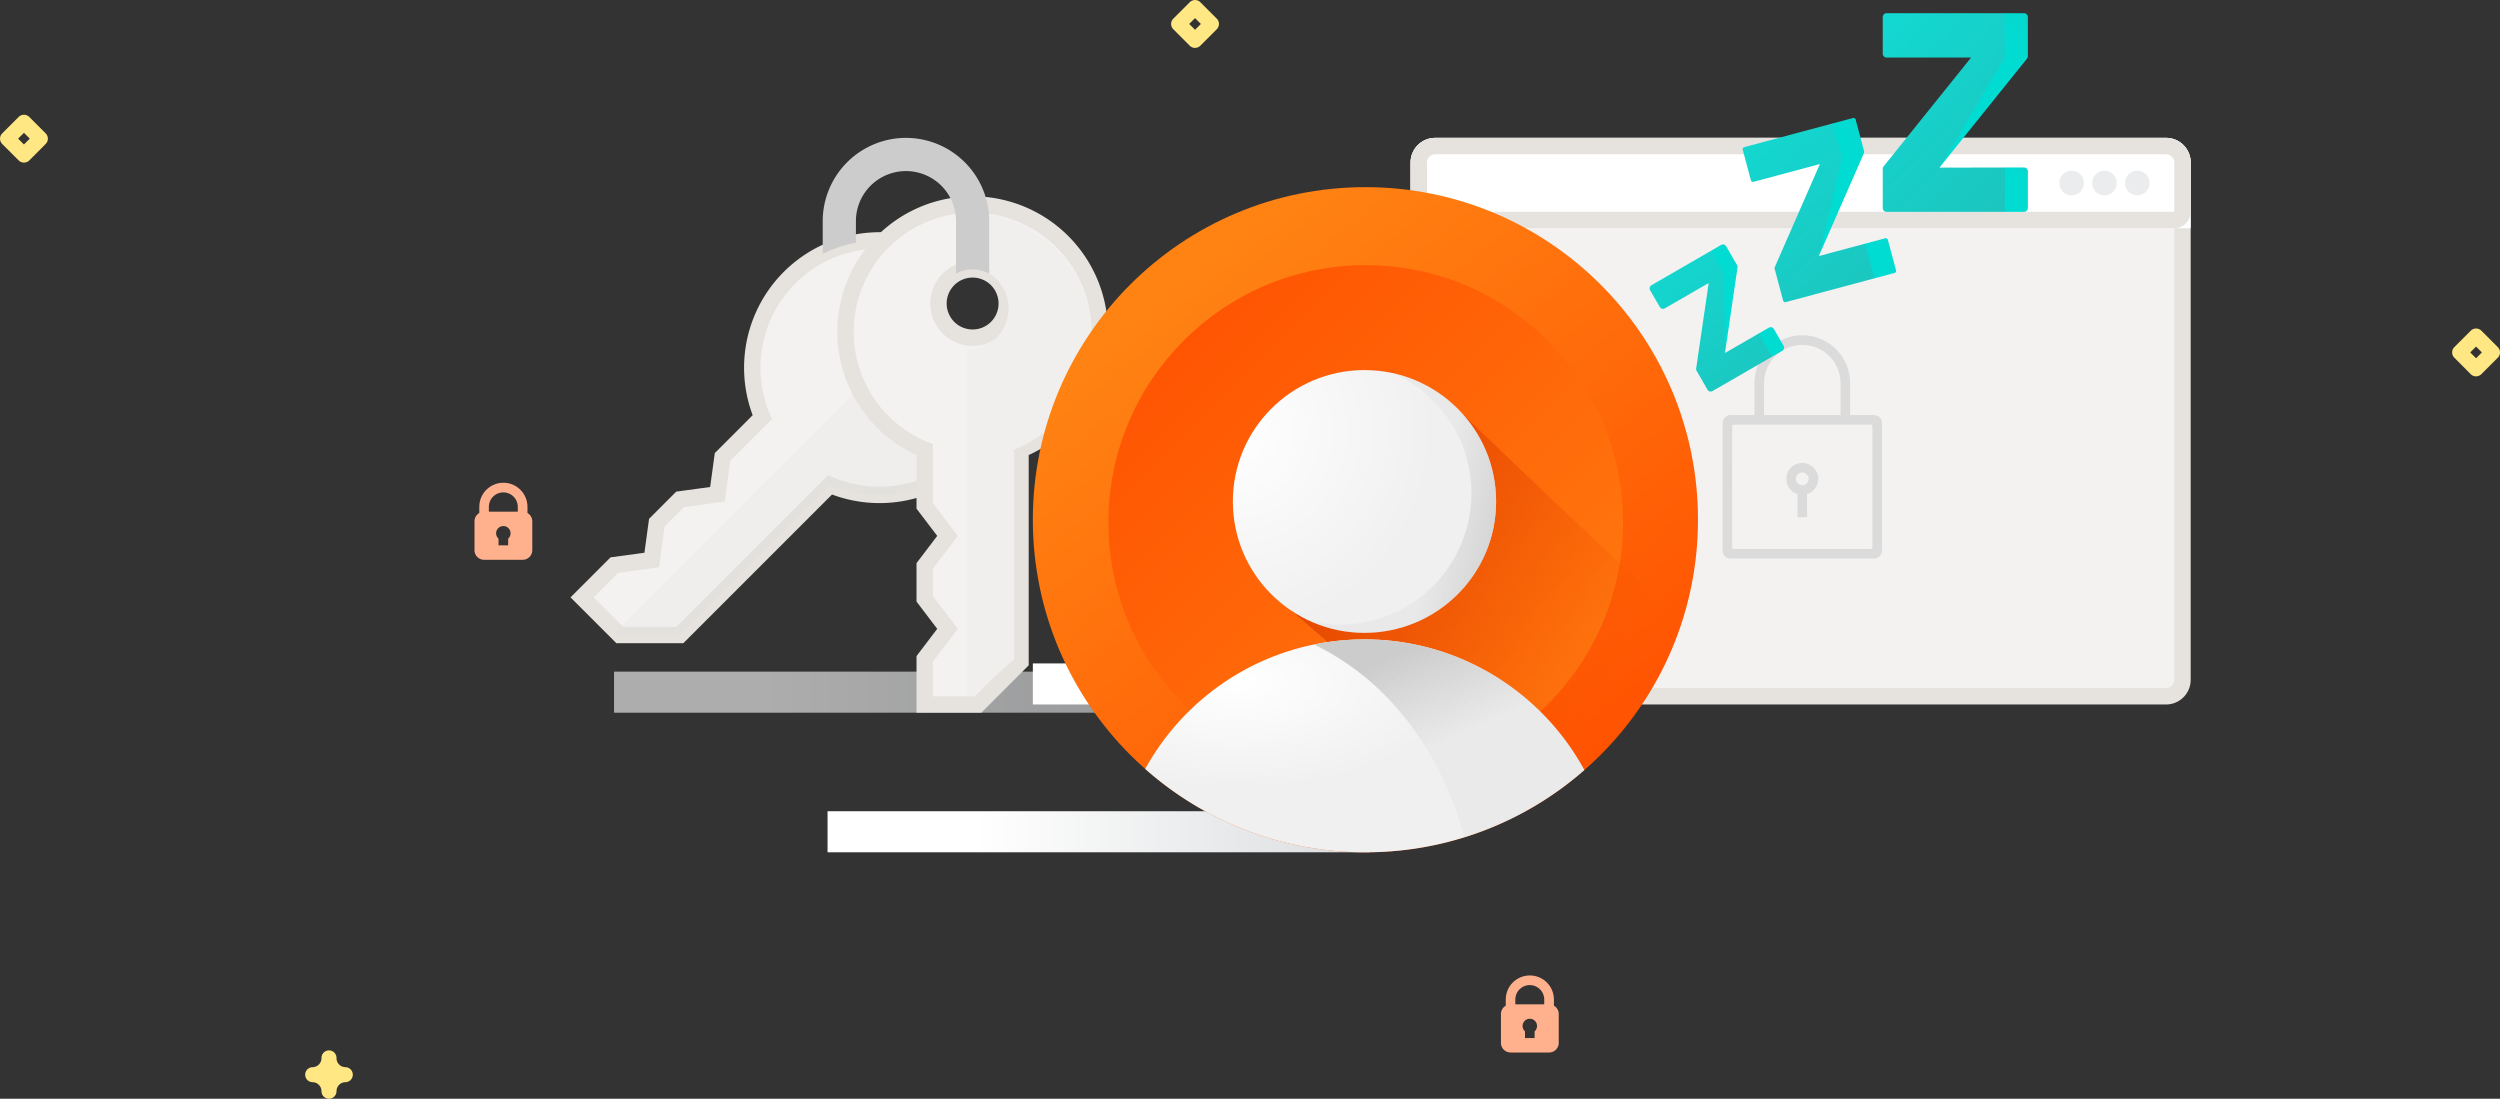 <?xml version="1.0" encoding="utf-8"?>

<!--
 * Copyright (c) 2020, WSO2 Inc. (http://www.wso2.org) All Rights Reserved.
 *
 * WSO2 Inc. licenses this file to you under the Apache License,
 * Version 2.0 (the "License"); you may not use this file except
 * in compliance with the License.
 * You may obtain a copy of the License at
 *
 *     http://www.apache.org/licenses/LICENSE-2.0
 *
 * Unless required by applicable law or agreed to in writing,
 * software distributed under the License is distributed on an
 * "AS IS" BASIS, WITHOUT WARRANTIES OR CONDITIONS OF ANY
 * KIND, either express or implied. See the License for the
 * specific language governing permissions and limitations
 * under the License.
-->

<svg xmlns="http://www.w3.org/2000/svg" xmlns:xlink="http://www.w3.org/1999/xlink" width="304.445" height="133.802"
     viewBox="0 0 304.445 133.802">
    <rect x="0" y="0" width="304.445" height="133.802" fill="#333333" stroke="none"/>
    <defs>
        <linearGradient id="linear-gradient" x1="0.274" y1="0.5" x2="1" y2="0.5" gradientUnits="objectBoundingBox">
            <stop offset="0" stop-color="#fff"/>
            <stop offset="1" stop-color="#dbdddf"/>
        </linearGradient>
        <linearGradient id="linear-gradient-4" x1="0.757" y1="0.959" x2="0.149" y2="0.196"
                        gradientUnits="objectBoundingBox">
            <stop offset="0" stop-color="#ff5201"/>
            <stop offset="1" stop-color="#ff8313"/>
        </linearGradient>
        <linearGradient id="linear-gradient-5" x1="0.821" y1="0.821" x2="0.126" y2="0.126"
                        gradientUnits="objectBoundingBox">
            <stop offset="0" stop-color="#ff760e"/>
            <stop offset="1" stop-color="#ff5402"/>
        </linearGradient>
        <linearGradient id="linear-gradient-6" x1="0.084" y1="0.36" x2="0.818" y2="0.733"
                        gradientUnits="objectBoundingBox">
            <stop offset="0" stop-color="#e34700"/>
            <stop offset="0.472" stop-color="#e54800" stop-opacity="0.494"/>
            <stop offset="1" stop-color="#f34c00" stop-opacity="0"/>
        </linearGradient>
        <radialGradient id="radial-gradient" cx="0.208" cy="0.202" r="0.5" gradientUnits="objectBoundingBox">
            <stop offset="0" stop-color="#fff"/>
            <stop offset="1" stop-color="#f0f0f0"/>
        </radialGradient>
        <radialGradient id="radial-gradient-2" cx="0" cy="0.233" r="0.764"
                        gradientTransform="translate(0.106 0.025) rotate(27.054)" xlink:href="#radial-gradient"/>
        <linearGradient id="linear-gradient-7" x1="0.433" x2="0.678" y2="0.398" gradientUnits="objectBoundingBox">
            <stop offset="0" stop-color="#ccc"/>
            <stop offset="1" stop-color="#ccc" stop-opacity="0.169"/>
        </linearGradient>
        <linearGradient id="linear-gradient-8" x1="0.719" y1="0.4" x2="1.177" y2="0.537"
                        gradientUnits="objectBoundingBox">
            <stop offset="0" stop-color="#ccc" stop-opacity="0.188"/>
            <stop offset="1" stop-color="#ccc"/>
        </linearGradient>
        <linearGradient id="linear-gradient-9" x1="-0.74" y1="-0.65" x2="0.405" y2="-2.554"
                        gradientUnits="objectBoundingBox">
            <stop offset="0" stop-color="#01dcd3"/>
            <stop offset="1" stop-color="#22b7b1"/>
        </linearGradient>
        <linearGradient id="linear-gradient-11" x1="0.336" y1="-1.226" x2="2.072" y2="1.514"
                        gradientUnits="objectBoundingBox">
            <stop offset="0" stop-color="#0de5dd"/>
            <stop offset="1" stop-color="#22b7b1"/>
        </linearGradient>
    </defs>
    <g id="lock-idle-accounts-illustration" transform="translate(-141.222 -98.21)">
        <path id="Path_95"
              d="M424.493,166.965a.914.914,0,0,1-.914-.914,1.1,1.1,0,0,0-1.1-1.1.915.915,0,0,1,0-1.829,1.1,1.1,0,0,0,1.1-1.1.915.915,0,1,1,1.829,0,1.1,1.1,0,0,0,1.1,1.1.915.915,0,0,1,0,1.829,1.1,1.1,0,0,0-1.1,1.1.914.914,0,0,1-.914.914Z"
              transform="translate(-243.207 65.047)" fill="#ffe783"/>
        <path id="Path_96"
              d="M68.794,419.851a.915.915,0,0,1-.645-.267l-2-2a.914.914,0,0,1,0-1.291l2-2a.914.914,0,0,1,1.291,0l2,2a.914.914,0,0,1,0,1.291l-2,2.008A.915.915,0,0,1,68.794,419.851Zm-.711-2.917.711.711.711-.711-.711-.708Z"
              transform="translate(75.344 -301.841)" fill="#ffe783"/>
        <rect id="Rectangle_455" data-name="Rectangle 455" width="66" height="5" transform="translate(216 180)"
              opacity="0.6" fill="url(#linear-gradient)"/>
        <g id="keys" transform="translate(190.024 115)">
            <path id="Path_2167" data-name="Path 2167"
                  d="M63.678,108.719a4.16,4.16,0,1,1,1.218-2.942v-11.6a15.5,15.5,0,0,0-20.866,20.057l-4.841,4.841-.621,4.548-4.548.621-2.835,2.835-.621,4.548-4.548.621-3.929,3.929,4.58,4.58H34l18.278-18.278a15.542,15.542,0,0,0,12.621-.249V105.778A4.148,4.148,0,0,1,63.678,108.719Z"
                  transform="translate(0 -80.22)" fill="#f4f2f1" stroke="#e6e3df" stroke-width="2"/>
            <path id="Path_2168" data-name="Path 2168"
                  d="M90.145,192.591a4.16,4.16,0,0,1-5.883,0L52.678,224.175l.458.458h7.329l18.278-18.278a15.541,15.541,0,0,0,12.621-.249V189.649A4.147,4.147,0,0,1,90.145,192.591Z"
                  transform="translate(-26.467 -164.091)" fill="#ccc" opacity="0.09"/>
            <path id="Path_2169" data-name="Path 2169"
                  d="M275.461,60.224a15.5,15.5,0,0,0-5.83,29.853v6.846l2.776,3.655-2.776,3.655v4.009l2.776,3.655-2.776,3.655v5.557h6.478l5.182-5.182V90.077a15.5,15.5,0,0,0-5.83-29.853Zm0,16.217a4.16,4.16,0,1,1,4.16-4.16A4.16,4.16,0,0,1,275.461,76.441Z"
                  transform="translate(-205.82 -52.108)" fill="#f4f2f1" stroke="#e6e3df" stroke-width="2"/>
            <path id="Path_2170" data-name="Path 2170"
                  d="M374.938,60.224v6.632a5.02,5.02,0,1,1,0,10.04v42.165h.633l5.062-4.455V89.073a14.952,14.952,0,0,0-5.694-28.849Z"
                  transform="translate(-305.937 -51.105)" fill="#f1efee"/>
            <path id="Path_2171" data-name="Path 2171"
                  d="M249.627,0a10.149,10.149,0,0,0-10.138,10.138v3.983a15.433,15.433,0,0,1,4.043-1.356V10.138a6.095,6.095,0,0,1,12.19,0v6.4a4.159,4.159,0,0,1,4.043,0v-6.4A10.149,10.149,0,0,0,249.627,0Z"
                  transform="translate(-188.102)" fill="#ccc"/>
        </g>
        <path id="Path_98"
              d="M141.064,46.254a.914.914,0,0,1-.645-.267l-2-2.005a.914.914,0,0,1,0-1.291l2-2a.914.914,0,0,1,1.291,0l2,2a.914.914,0,0,1,0,1.291l-2,2a.909.909,0,0,1-.645.267Zm-.711-2.917.711.711.711-.711-.711-.711Z"
              transform="translate(301.688 97.79)" fill="#ffe783"/>
        <path id="Path_98-2" data-name="Path_98"
              d="M141.064,46.254a.914.914,0,0,1-.645-.267l-2-2.005a.914.914,0,0,1,0-1.291l2-2a.914.914,0,0,1,1.291,0l2,2a.914.914,0,0,1,0,1.291l-2,2a.909.909,0,0,1-.645.267Zm-.711-2.917.711.711.711-.711-.711-.711Z"
              transform="translate(145.688 57.79)" fill="#ffe783"/>
        <path id="padlock"
              d="M70.9,3.681V2.932a2.932,2.932,0,1,0-5.864,0v.749a1.169,1.169,0,0,0-.586,1.01V8.209a1.174,1.174,0,0,0,1.173,1.173h4.691a1.174,1.174,0,0,0,1.173-1.173V4.691a1.169,1.169,0,0,0-.586-1.01ZM67.963,1.173a1.761,1.761,0,0,1,1.759,1.759v.586H66.2V2.932a1.761,1.761,0,0,1,1.759-1.759Zm.586,5.635v.815H67.377V6.808a.88.88,0,1,1,1.173,0Z"
              transform="translate(259.555 217)" fill="#ffb18d"/>
        <path id="padlock-2" data-name="padlock"
              d="M70.9,3.681V2.932a2.932,2.932,0,1,0-5.864,0v.749a1.169,1.169,0,0,0-.586,1.01V8.209a1.174,1.174,0,0,0,1.173,1.173h4.691a1.174,1.174,0,0,0,1.173-1.173V4.691a1.169,1.169,0,0,0-.586-1.01ZM67.963,1.173a1.761,1.761,0,0,1,1.759,1.759v.586H66.2V2.932a1.761,1.761,0,0,1,1.759-1.759Zm.586,5.635v.815H67.377V6.808a.88.88,0,1,1,1.173,0Z"
              transform="translate(134.555 157)" fill="#ffb18d"/>
        <rect id="Rectangle_446" data-name="Rectangle 446" width="66" height="5" transform="translate(242 197)"
              fill="url(#linear-gradient)"/>
        <g id="Group_1135" data-name="Group 1135" transform="translate(33 -7)">
            <rect id="Rectangle_448" data-name="Rectangle 448" width="66" height="5" transform="translate(234 186)"
                  fill="url(#linear-gradient)"/>
            <g id="Path_2110" data-name="Path 2110" transform="translate(280 122)" fill="#f4f2f1">
                <path d="M 92 68 L 3 68 C 1.897 68 1 67.103 1 66 L 1 3 C 1 1.897 1.897 1 3 1 L 92 1 C 93.103 1 94 1.897 94 3 L 94 66 C 94 67.103 93.103 68 92 68 Z"
                      stroke="none"/>
                <path d="M 3 2 C 2.449 2 2 2.449 2 3 L 2 66 C 2 66.551 2.449 67 3 67 L 92 67 C 92.551 67 93 66.551 93 66 L 93 3 C 93 2.449 92.551 2 92 2 L 3 2 M 3 0 L 92 0 C 93.657 0 95 1.343 95 3 L 95 66 C 95 67.657 93.657 69 92 69 L 3 69 C 1.343 69 0 67.657 0 66 L 0 3 C 0 1.343 1.343 0 3 0 Z"
                      stroke="none" fill="#e6e3df"/>
            </g>
            <g id="Rectangle_376" data-name="Rectangle 376" transform="translate(280 122)" fill="#fff" stroke="#e6e3df"
               stroke-width="2">
                <path d="M3,0H92a3,3,0,0,1,3,3v8a0,0,0,0,1,0,0H0a0,0,0,0,1,0,0V3A3,3,0,0,1,3,0Z" stroke="none"/>
                <path d="M3,1H92a2,2,0,0,1,2,2V9a1,1,0,0,1-1,1H2A1,1,0,0,1,1,9V3A2,2,0,0,1,3,1Z" fill="none"/>
            </g>
            <circle id="Ellipse_110" data-name="Ellipse 110" cx="1.5" cy="1.5" r="1.5" transform="translate(367 126)"
                    fill="#eaecee"/>
            <circle id="Ellipse_111" data-name="Ellipse 111" cx="1.5" cy="1.5" r="1.5" transform="translate(363 126)"
                    fill="#eaecee"/>
            <circle id="Ellipse_112" data-name="Ellipse 112" cx="1.5" cy="1.5" r="1.5" transform="translate(359 126)"
                    fill="#eaecee"/>
            <path id="locked-outline"
                  d="M.971,27.17A.972.972,0,0,1,0,26.2V10.675A.971.971,0,0,1,.971,9.7h2.91V5.725h0a5.822,5.822,0,0,1,11.643,0V9.7h2.912a.971.971,0,0,1,.969.971V26.2a.972.972,0,0,1-.969.971Zm.192-16.107V25.811A.2.2,0,0,0,1.357,26h16.69a.2.2,0,0,0,.194-.194V11.063a.193.193,0,0,0-.194-.194H1.357A.193.193,0,0,0,1.163,11.063ZM5.046,5.725V9.7H14.36V5.821a4.658,4.658,0,0,0-9.315-.1Zm4.075,16.4V19.317a1.94,1.94,0,1,1,1.165,0v2.807Zm-.2-4.658A.776.776,0,1,0,9.7,16.69.779.779,0,0,0,8.925,17.466Z"
                  transform="translate(318 146.059)" fill="#dbdbdb"/>
        </g>
        <g id="Group_1134" data-name="Group 1134" transform="translate(-1317 -1576)">
            <circle id="Ellipse_177" data-name="Ellipse 177" cx="40.5" cy="40.5" r="40.5"
                    transform="translate(1584 1697)" fill="url(#linear-gradient-4)"/>
            <circle id="Ellipse_181" data-name="Ellipse 181" cx="31.333" cy="31.333" r="31.333"
                    transform="translate(1593.201 1706.501)" fill="url(#linear-gradient-5)"/>
            <path id="Intersection_8" data-name="Intersection 8"
                  d="M-11087.112-4018.688l22.667-22.424c13.732,13.195,23,21.832,27.517,26a40.615,40.615,0,0,1-19.276,23.234Z"
                  transform="translate(12700 5765)" fill="url(#linear-gradient-6)"/>
            <path id="Intersection_5" data-name="Intersection 5"
                  d="M-11102.318-3997.152q.513-.931,1.093-1.83a30.514,30.514,0,0,1,6.662-7.343,30.318,30.318,0,0,1,8.737-4.848,30.4,30.4,0,0,1,10.211-1.752,30.443,30.443,0,0,1,10.246,1.763,30.407,30.407,0,0,1,8.763,4.885,30.522,30.522,0,0,1,6.665,7.393q.587.917,1.105,1.868A40.345,40.345,0,0,1-11075.5-3987,40.342,40.342,0,0,1-11102.318-3997.152Z"
                  transform="translate(12700 5765)" fill="url(#radial-gradient)"/>
            <ellipse id="Ellipse_180" data-name="Ellipse 180" cx="16.029" cy="16" rx="16.029" ry="16"
                     transform="translate(1608.356 1719.277)" fill="url(#radial-gradient-2)"/>
            <path id="Subtraction_21" data-name="Subtraction 21"
                  d="M-11054.46-4041.819h0c-2.85-10.724-9.519-19.285-18.3-23.486a30.731,30.731,0,0,1,6.14-.618,30.442,30.442,0,0,1,10.247,1.763,30.411,30.411,0,0,1,8.763,4.885,30.56,30.56,0,0,1,6.665,7.393c.389.608.761,1.237,1.1,1.869a40.189,40.189,0,0,1-14.622,8.195Z"
                  transform="translate(12691 5818)" fill="url(#linear-gradient-7)"/>
            <path id="Subtraction_22" data-name="Subtraction 22"
                  d="M-11096.971-4035a15.925,15.925,0,0,1-6.561-1.4,16.148,16.148,0,0,0,3.559.4,16.032,16.032,0,0,0,16.029-16,16.028,16.028,0,0,0-9.479-14.607,16.1,16.1,0,0,1,8.92,5.551,15.949,15.949,0,0,1,2.615,4.631,15.946,15.946,0,0,1,.945,5.427,15.879,15.879,0,0,1-4.7,11.313A15.938,15.938,0,0,1-11096.971-4035Z"
                  transform="translate(12721.355 5786.277)" fill="url(#linear-gradient-8)"/>
        </g>
        <g id="sleep" transform="translate(342.103 99.82)">
            <g id="Group_1097" data-name="Group 1097" transform="translate(7.492 28.16)">
                <path id="Path_2016" data-name="Path 2016"
                      d="M133.472,425.1l1.178,2.041a.45.45,0,0,1-.165.615l-1.222.705-3.231-.014,1.6-2.805,1.222-.705A.45.45,0,0,1,133.472,425.1Z"
                      transform="translate(-125.822 -414.804)" fill="url(#linear-gradient-9)"/>
                <path id="Path_2017" data-name="Path 2017"
                      d="M83.232,313.72l1.694,12.449,1.522-10.405a.45.45,0,0,0-.056-.29l-1.325-2.295a.45.45,0,0,0-.615-.165Z"
                      transform="translate(-83.232 -312.955)" fill="url(#linear-gradient-9)"/>
            </g>
            <path id="Path_2018" data-name="Path 2018"
                  d="M13.306,331.535l1.628,2.82L7.67,338.549a.45.45,0,0,1-.615-.165L5.73,336.09a.45.45,0,0,1-.056-.29L7.2,325.394l-5.342,3.084a.45.45,0,0,1-.615-.165l-1.178-2.04a.45.45,0,0,1,.165-.615l7.264-4.194,1.628,2.82.066,9.629Z"
                  transform="translate(0 -292.539)" fill="url(#linear-gradient-11)"/>
            <g id="Group_1098" data-name="Group 1098" transform="translate(20.614 12.751)">
                <path id="Path_2019" data-name="Path 2019"
                      d="M272.963,304.673l1,3.723a.259.259,0,0,1-.183.318l-2.445.655-3.262-1.389,2.13-2.834,2.445-.655A.259.259,0,0,1,272.963,304.673Z"
                      transform="translate(-264.561 -289.834)" fill="url(#linear-gradient-9)"/>
                <path id="Path_2020" data-name="Path 2020"
                      d="M230.783,142.368l-1.715,16.158,5.506-12.574a.259.259,0,0,0,.013-.171l-1.041-3.885a.259.259,0,0,0-.318-.183Z"
                      transform="translate(-229.068 -141.704)" fill="url(#linear-gradient-9)"/>
            </g>
            <path id="Path_2021" data-name="Path 2021"
                  d="M140.859,163.731l1.132,4.223-10.8,2.894a.259.259,0,0,1-.318-.183l-1.041-3.885a.258.258,0,0,1,.013-.171l5.506-12.574-8.085,2.166a.259.259,0,0,1-.318-.183l-1-3.723a.259.259,0,0,1,.183-.318l10.8-2.894,1.132,4.223-2.846,11.935Z"
                  transform="translate(-114.606 -135.669)" fill="url(#linear-gradient-11)"/>
            <g id="Group_1099" data-name="Group 1099" transform="translate(35.307)">
                <path id="Path_2022" data-name="Path 2022"
                      d="M455.547,209.312v4.45a.473.473,0,0,1-.473.473h-2.318l-2.791-2.7,2.791-2.7h2.318A.473.473,0,0,1,455.547,209.312Z"
                      transform="translate(-444.782 -190.048)" fill="url(#linear-gradient-9)"/>
                <path id="Path_2023" data-name="Path 2023"
                      d="M400.333,0l-7.974,18.792L403.02,5.525a.473.473,0,0,0,.1-.3V.473A.473.473,0,0,0,402.651,0Z"
                      transform="translate(-392.359)" fill="url(#linear-gradient-9)"/>
            </g>
            <path id="Path_2024" data-name="Path 2024"
                  d="M330.448,18.792v5.4H316.037a.473.473,0,0,1-.473-.473V18.958a.473.473,0,0,1,.1-.3L326.32,5.4H316.037a.473.473,0,0,1-.473-.473V.473A.473.473,0,0,1,316.037,0h14.412V5.4l-7.974,13.4Z"
                  transform="translate(-287.167)" fill="url(#linear-gradient-11)"/>
        </g>
    </g>
</svg>
